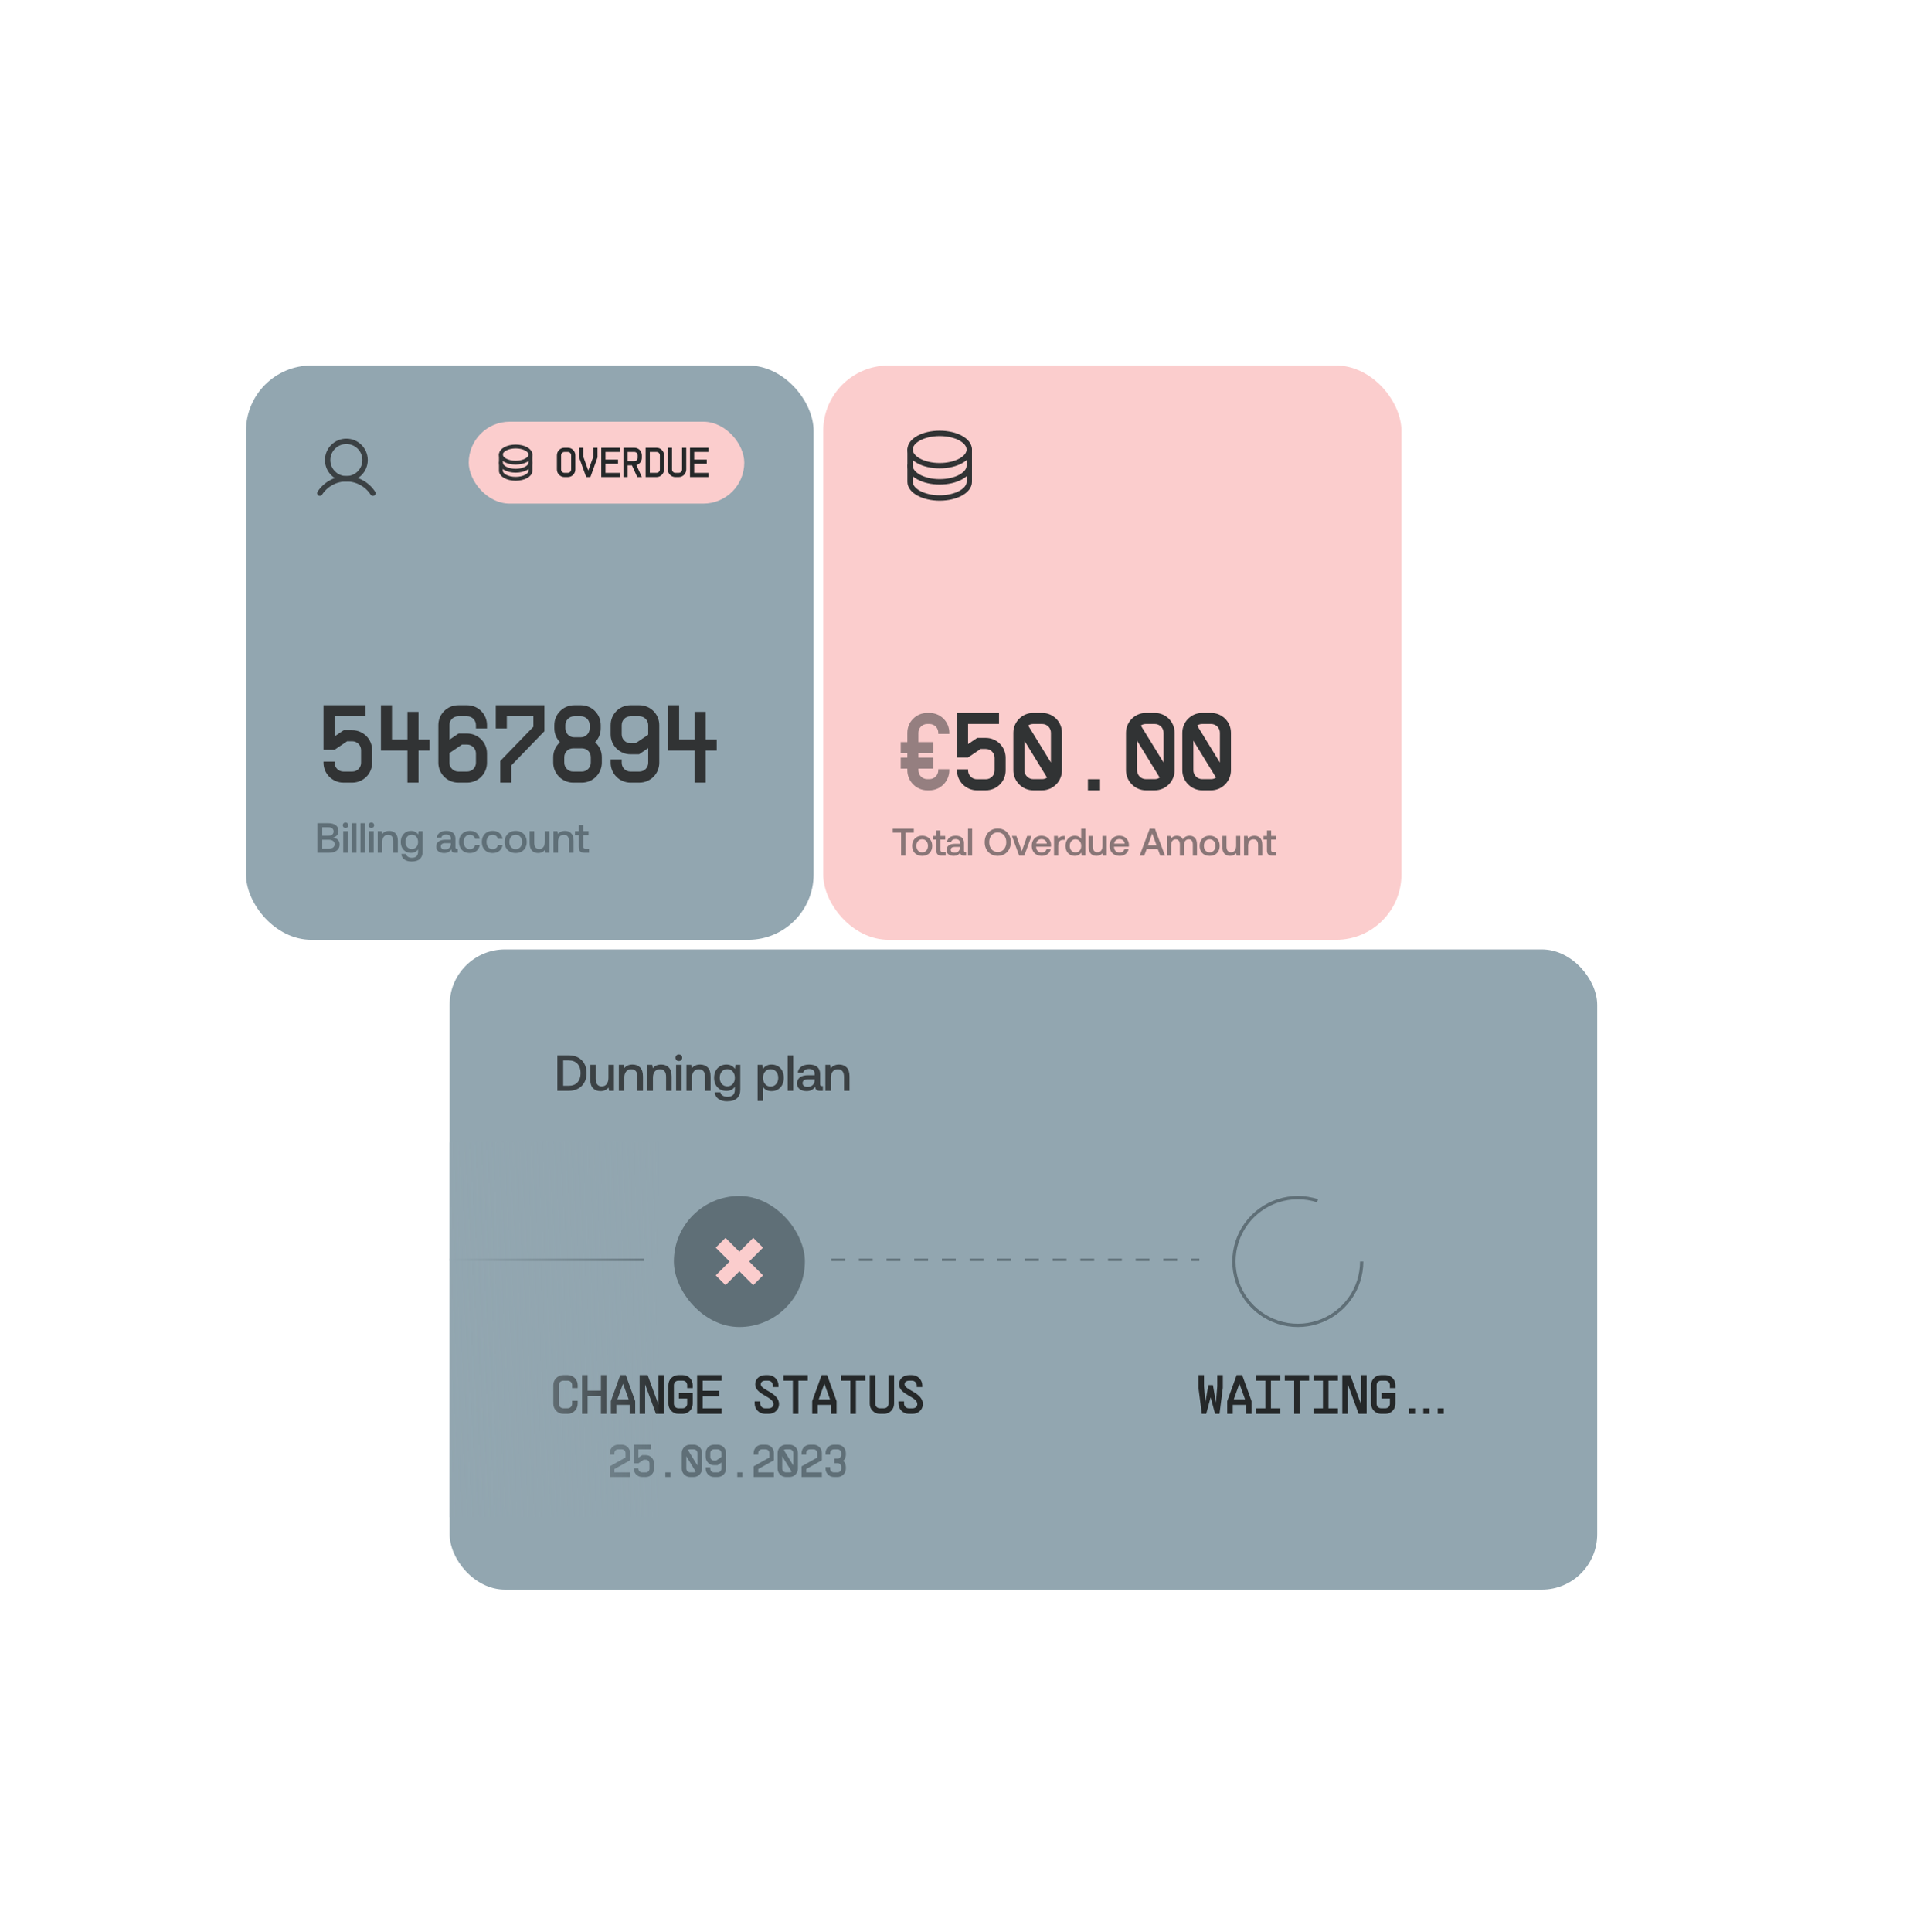 <svg width="401" height="402" viewBox="0 0 401 402" fill="none" xmlns="http://www.w3.org/2000/svg">
<rect x="51.191" y="76.048" width="118.113" height="119.486" rx="13.6" fill="#92A6B0"/>
<path d="M72.073 99.61C74.224 99.61 75.967 97.867 75.967 95.716C75.967 93.566 74.224 91.823 72.073 91.823C69.923 91.823 68.18 93.566 68.18 95.716C68.18 97.867 69.923 99.61 72.073 99.61Z" stroke="#3B4144" stroke-width="1.12" stroke-linecap="round" stroke-linejoin="round"/>
<path d="M66.547 102.608C67.145 101.688 67.964 100.932 68.929 100.409C69.893 99.885 70.973 99.611 72.071 99.611C73.168 99.611 74.248 99.885 75.213 100.409C76.178 100.932 76.996 101.688 77.595 102.608" stroke="#3B4144" stroke-width="1.12" stroke-linecap="round" stroke-linejoin="round"/>
<path d="M67.317 155.996V146.727H76.057V149.027H69.617V153.213L71.526 151.925H73.297C75.574 151.925 77.437 153.765 77.437 156.065V158.687C77.437 160.987 75.597 162.827 73.297 162.827H71.457C69.18 162.827 67.317 160.987 67.317 158.687V158.457H69.617V158.687C69.617 159.699 70.445 160.527 71.457 160.527H73.297C74.332 160.527 75.137 159.722 75.137 158.687V156.065C75.137 155.053 74.309 154.225 73.297 154.225H72.239L69.617 155.996H67.317ZM84.788 148.107H87.088V153.857H89.388V156.157H87.088V162.827H84.788V156.157H79.268V146.727H81.568V153.857H84.788V148.107ZM93.519 158.687C93.519 159.699 94.347 160.527 95.359 160.527H97.199C98.234 160.527 99.039 159.722 99.039 158.687V156.755C99.039 155.743 98.211 154.915 97.199 154.915H96.141L93.519 156.686V158.687ZM91.219 158.687V150.867C91.219 148.567 93.059 146.727 95.359 146.727H97.199C99.499 146.727 101.339 148.567 101.339 150.867V151.557H99.039V150.867C99.039 149.832 98.234 149.027 97.199 149.027H95.359C94.324 149.027 93.519 149.832 93.519 150.867V153.903L95.428 152.615H97.199C99.476 152.615 101.339 154.455 101.339 156.755V158.687C101.339 160.987 99.499 162.827 97.199 162.827H95.359C93.082 162.827 91.219 160.987 91.219 158.687ZM106.39 162.827H104.09V158.342L110.99 151.212V149.027H105.47V151.557H103.17V146.727H113.29V152.132L106.39 159.262V162.827ZM121.101 160.527C122.113 160.527 122.941 159.699 122.941 158.664V157.537C122.941 156.502 122.136 155.697 121.101 155.697H119.261C118.226 155.697 117.421 156.525 117.421 157.537V158.664C117.421 159.699 118.249 160.55 119.261 160.527H121.101ZM115.121 158.664V157.537C115.121 156.295 115.673 155.191 116.524 154.432C115.811 153.673 115.351 152.661 115.351 151.534V150.867C115.351 148.567 117.214 146.727 119.491 146.727H120.871C123.171 146.727 125.011 148.567 125.011 150.867V151.534C125.011 152.661 124.574 153.673 123.838 154.432C124.712 155.191 125.241 156.295 125.241 157.537V158.664C125.241 160.941 123.401 162.827 121.101 162.827H119.261C116.984 162.827 115.121 160.941 115.121 158.664ZM117.651 151.534C117.651 152.546 118.433 153.374 119.422 153.397H120.871C121.883 153.397 122.711 152.569 122.711 151.534V150.867C122.711 149.832 121.906 149.027 120.871 149.027H119.491C118.456 149.027 117.651 149.855 117.651 150.867V151.534ZM134.892 150.867C134.892 149.855 134.064 149.027 133.052 149.027H131.212C130.177 149.027 129.372 149.832 129.372 150.867V152.799C129.372 153.811 130.2 154.639 131.212 154.639H132.27L134.892 152.868V150.867ZM127.072 158.687V157.997H129.372V158.687C129.372 159.722 130.177 160.527 131.212 160.527H133.052C134.087 160.527 134.892 159.722 134.892 158.687V155.651L132.983 156.939H131.212C128.935 156.939 127.072 155.099 127.072 152.799V150.867C127.072 148.567 128.912 146.727 131.212 146.727H133.052C135.329 146.727 137.192 148.567 137.192 150.867V158.687C137.192 160.987 135.352 162.827 133.052 162.827H131.212C128.912 162.827 127.072 160.987 127.072 158.687ZM144.543 148.107H146.843V153.857H149.143V156.157H146.843V162.827H144.543V156.157H139.023V146.727H141.323V153.857H144.543V148.107Z" fill="#313334"/>
<path d="M68.301 171.267C68.976 171.267 69.498 171.408 69.868 171.689C70.243 171.971 70.431 172.364 70.431 172.868C70.431 173.238 70.331 173.543 70.132 173.784C69.938 174.018 69.657 174.177 69.287 174.259C70.208 174.417 70.669 174.901 70.669 175.711C70.669 176.245 70.469 176.664 70.07 176.969C69.677 177.274 69.114 177.427 68.381 177.427H66.04V171.267H68.301ZM67.052 173.88H68.328C68.674 173.88 68.941 173.801 69.129 173.643C69.322 173.484 69.419 173.267 69.419 172.992C69.419 172.716 69.322 172.502 69.129 172.349C68.941 172.191 68.674 172.112 68.328 172.112H67.052V173.88ZM67.052 176.573H68.389C68.788 176.573 69.093 176.494 69.305 176.336C69.522 176.171 69.63 175.945 69.63 175.658C69.63 175.359 69.522 175.127 69.305 174.963C69.088 174.798 68.782 174.716 68.389 174.716H67.052V176.573ZM71.899 171.117C72.063 171.117 72.201 171.173 72.312 171.284C72.424 171.39 72.48 171.525 72.48 171.689C72.48 171.853 72.424 171.991 72.312 172.103C72.201 172.208 72.063 172.261 71.899 172.261C71.735 172.261 71.597 172.208 71.485 172.103C71.374 171.991 71.318 171.853 71.318 171.689C71.318 171.525 71.374 171.39 71.485 171.284C71.597 171.173 71.735 171.117 71.899 171.117ZM71.424 172.921H72.374V177.427H71.424V172.921ZM73.218 171.267H74.168V177.427H73.218V171.267ZM75.012 171.267H75.962V177.427H75.012V171.267ZM77.281 171.117C77.445 171.117 77.583 171.173 77.695 171.284C77.806 171.39 77.862 171.525 77.862 171.689C77.862 171.853 77.806 171.991 77.695 172.103C77.583 172.208 77.445 172.261 77.281 172.261C77.117 172.261 76.979 172.208 76.867 172.103C76.756 171.991 76.7 171.853 76.7 171.689C76.7 171.525 76.756 171.39 76.867 171.284C76.979 171.173 77.117 171.117 77.281 171.117ZM76.806 172.921H77.756V177.427H76.806V172.921ZM80.976 172.868C81.51 172.868 81.944 173.033 82.278 173.361C82.618 173.69 82.789 174.218 82.789 174.945V177.427H81.829V174.998C81.829 174.57 81.739 174.244 81.557 174.021C81.375 173.798 81.108 173.687 80.756 173.687C80.38 173.687 80.084 173.819 79.867 174.083C79.656 174.341 79.55 174.699 79.55 175.156V177.427H78.6V172.921H79.427L79.533 173.511C79.873 173.082 80.354 172.868 80.976 172.868ZM87.939 172.921V177.242C87.939 177.876 87.751 178.365 87.375 178.712C87 179.064 86.419 179.24 85.633 179.24C85.023 179.24 84.527 179.102 84.146 178.826C83.764 178.556 83.553 178.172 83.512 177.673H84.48C84.539 177.925 84.674 178.119 84.885 178.254C85.096 178.395 85.369 178.465 85.703 178.465C86.566 178.465 86.997 178.046 86.997 177.207V176.705C86.668 177.198 86.179 177.444 85.527 177.444C85.117 177.444 84.75 177.353 84.427 177.172C84.105 176.984 83.852 176.72 83.671 176.38C83.489 176.033 83.398 175.626 83.398 175.156C83.398 174.705 83.489 174.306 83.671 173.96C83.858 173.613 84.114 173.346 84.436 173.159C84.759 172.965 85.123 172.868 85.527 172.868C85.868 172.868 86.161 172.936 86.407 173.071C86.654 173.206 86.853 173.39 87.006 173.625L87.111 172.921H87.939ZM85.686 176.644C86.079 176.644 86.396 176.509 86.636 176.239C86.877 175.963 86.997 175.608 86.997 175.174C86.997 174.728 86.877 174.367 86.636 174.092C86.396 173.81 86.079 173.669 85.686 173.669C85.293 173.669 84.976 173.807 84.735 174.083C84.495 174.358 84.375 174.716 84.375 175.156C84.375 175.596 84.495 175.954 84.735 176.23C84.976 176.506 85.293 176.644 85.686 176.644ZM95.255 176.6V177.427H94.753C94.46 177.427 94.249 177.365 94.12 177.242C93.991 177.119 93.926 176.94 93.926 176.705C93.586 177.221 93.09 177.48 92.439 177.48C91.934 177.48 91.529 177.362 91.225 177.128C90.919 176.893 90.767 176.57 90.767 176.16C90.767 175.696 90.931 175.341 91.26 175.095C91.588 174.842 92.066 174.716 92.694 174.716H93.829V174.444C93.829 174.191 93.741 173.995 93.565 173.854C93.389 173.707 93.146 173.634 92.835 173.634C92.559 173.634 92.33 173.696 92.148 173.819C91.972 173.936 91.867 174.094 91.832 174.294H90.899C90.946 173.842 91.145 173.493 91.497 173.247C91.849 172.994 92.31 172.868 92.879 172.868C93.483 172.868 93.95 173.009 94.278 173.291C94.607 173.572 94.771 173.977 94.771 174.505V176.283C94.771 176.494 94.871 176.6 95.07 176.6H95.255ZM93.829 175.42H92.65C92.357 175.42 92.131 175.479 91.972 175.596C91.814 175.708 91.735 175.875 91.735 176.098C91.735 176.292 91.808 176.447 91.955 176.564C92.107 176.682 92.313 176.74 92.571 176.74C92.964 176.74 93.269 176.635 93.486 176.424C93.709 176.212 93.823 175.931 93.829 175.579V175.42ZM99.838 175.808C99.75 176.33 99.524 176.74 99.161 177.04C98.797 177.333 98.33 177.48 97.761 177.48C97.316 177.48 96.922 177.386 96.582 177.198C96.242 177.004 95.978 176.732 95.79 176.38C95.608 176.028 95.517 175.623 95.517 175.165C95.517 174.708 95.611 174.306 95.799 173.96C95.987 173.613 96.251 173.346 96.591 173.159C96.937 172.965 97.336 172.868 97.788 172.868C98.351 172.868 98.811 173.018 99.169 173.317C99.527 173.61 99.75 174.012 99.838 174.523H98.861C98.797 174.265 98.668 174.059 98.474 173.907C98.281 173.754 98.043 173.678 97.761 173.678C97.38 173.678 97.072 173.816 96.837 174.092C96.609 174.367 96.494 174.725 96.494 175.165C96.494 175.611 96.609 175.975 96.837 176.256C97.072 176.532 97.38 176.67 97.761 176.67C98.055 176.67 98.298 176.594 98.492 176.441C98.685 176.283 98.811 176.072 98.87 175.808H99.838ZM104.588 175.808C104.5 176.33 104.275 176.74 103.911 177.04C103.547 177.333 103.081 177.48 102.512 177.48C102.066 177.48 101.673 177.386 101.332 177.198C100.992 177.004 100.728 176.732 100.54 176.38C100.359 176.028 100.268 175.623 100.268 175.165C100.268 174.708 100.362 174.306 100.549 173.96C100.737 173.613 101.001 173.346 101.341 173.159C101.687 172.965 102.086 172.868 102.538 172.868C103.101 172.868 103.562 173.018 103.92 173.317C104.278 173.61 104.5 174.012 104.588 174.523H103.612C103.547 174.265 103.418 174.059 103.224 173.907C103.031 173.754 102.793 173.678 102.512 173.678C102.13 173.678 101.822 173.816 101.588 174.092C101.359 174.367 101.244 174.725 101.244 175.165C101.244 175.611 101.359 175.975 101.588 176.256C101.822 176.532 102.13 176.67 102.512 176.67C102.805 176.67 103.048 176.594 103.242 176.441C103.436 176.283 103.562 176.072 103.62 175.808H104.588ZM107.315 177.48C106.863 177.48 106.461 177.386 106.109 177.198C105.763 177.004 105.493 176.734 105.3 176.388C105.112 176.036 105.018 175.632 105.018 175.174C105.018 174.722 105.112 174.323 105.3 173.977C105.493 173.625 105.763 173.352 106.109 173.159C106.461 172.965 106.863 172.868 107.315 172.868C107.766 172.868 108.165 172.965 108.512 173.159C108.864 173.352 109.133 173.625 109.321 173.977C109.515 174.323 109.612 174.722 109.612 175.174C109.612 175.632 109.515 176.036 109.321 176.388C109.133 176.734 108.864 177.004 108.512 177.198C108.165 177.386 107.766 177.48 107.315 177.48ZM107.315 176.67C107.714 176.67 108.033 176.532 108.274 176.256C108.52 175.975 108.644 175.614 108.644 175.174C108.644 174.734 108.52 174.376 108.274 174.1C108.033 173.819 107.714 173.678 107.315 173.678C106.916 173.678 106.596 173.819 106.356 174.1C106.115 174.376 105.995 174.734 105.995 175.174C105.995 175.614 106.115 175.975 106.356 176.256C106.596 176.532 106.916 176.67 107.315 176.67ZM114.327 172.921V177.427H113.491L113.385 176.855C113.045 177.271 112.582 177.48 111.995 177.48C111.467 177.48 111.039 177.315 110.71 176.987C110.382 176.658 110.217 176.13 110.217 175.403V172.921H111.168V175.306C111.168 175.746 111.256 176.08 111.432 176.309C111.608 176.538 111.869 176.652 112.215 176.652C112.579 176.652 112.863 176.52 113.069 176.256C113.274 175.986 113.377 175.62 113.377 175.156V172.921H114.327ZM117.552 172.868C118.085 172.868 118.52 173.033 118.854 173.361C119.194 173.69 119.364 174.218 119.364 174.945V177.427H118.405V174.998C118.405 174.57 118.314 174.244 118.132 174.021C117.95 173.798 117.684 173.687 117.332 173.687C116.956 173.687 116.66 173.819 116.443 174.083C116.232 174.341 116.126 174.699 116.126 175.156V177.427H115.176V172.921H116.003L116.108 173.511C116.449 173.082 116.93 172.868 117.552 172.868ZM120.431 173.757H119.648V172.921H120.431V171.663H121.39V172.921H122.473V173.757H121.39V176.107C121.39 176.283 121.425 176.409 121.496 176.485C121.566 176.556 121.687 176.591 121.857 176.591H122.578V177.427H121.663C121.235 177.427 120.921 177.327 120.721 177.128C120.528 176.928 120.431 176.62 120.431 176.204V173.757Z" fill="#5F6F77"/>
<rect x="97.543" y="87.739" width="57.336" height="17.039" rx="8.52" fill="#FBCDCD"/>
<path d="M107.31 96.259C109.012 96.259 110.39 95.507 110.39 94.579C110.39 93.651 109.012 92.899 107.31 92.899C105.609 92.899 104.23 93.651 104.23 94.579C104.23 95.507 105.609 96.259 107.31 96.259Z" stroke="#313334" stroke-width="0.8" stroke-linecap="round" stroke-linejoin="round"/>
<path d="M104.23 94.579V96.259C104.23 97.187 105.609 97.939 107.31 97.939C109.011 97.939 110.39 97.187 110.39 96.259V94.579" stroke="#313334" stroke-width="0.8" stroke-linecap="round" stroke-linejoin="round"/>
<path d="M104.23 96.258V97.939C104.23 98.866 105.609 99.618 107.31 99.618C109.011 99.618 110.39 98.866 110.39 97.939V96.258" stroke="#313334" stroke-width="0.8" stroke-linecap="round" stroke-linejoin="round"/>
<path d="M118.155 98.379C118.538 98.379 118.852 98.065 118.852 97.681V94.727C118.852 94.335 118.547 94.029 118.155 94.029H117.458C117.065 94.029 116.76 94.343 116.76 94.727V97.681C116.76 98.065 117.074 98.379 117.458 98.379H118.155ZM115.889 97.681V94.727C115.889 93.855 116.595 93.158 117.458 93.158H118.155C119.026 93.158 119.724 93.855 119.724 94.727V97.681C119.724 98.544 119.026 99.259 118.155 99.259H117.458C116.595 99.259 115.889 98.544 115.889 97.681ZM123.468 93.158H124.34V95.162L122.858 99.259H121.987L120.505 95.162V93.158H121.376V95.006L122.414 97.882H122.431L123.468 95.006V93.158ZM128.956 93.158V94.029H125.992V95.624H128.607V96.496H125.992V98.387H128.956V99.259H125.121V93.158H128.956ZM133.572 99.259H132.613L131.506 96.819H130.609V99.259H129.737V93.158H132.003C132.875 93.158 133.572 93.855 133.572 94.727V95.25C133.572 95.973 133.093 96.575 132.43 96.757L133.572 99.259ZM130.609 95.947H132.003C132.395 95.947 132.7 95.642 132.7 95.25V94.727C132.7 94.335 132.395 94.029 132.003 94.029H130.609V95.947ZM136.619 93.158C137.482 93.158 138.188 93.855 138.188 94.727V97.681C138.188 98.544 137.482 99.259 136.619 99.259H134.353V93.158H136.619ZM135.225 98.379H136.619C137.003 98.379 137.317 98.065 137.317 97.681V94.727C137.317 94.343 137.011 94.029 136.619 94.029H135.225V98.379ZM142.804 97.681C142.804 98.544 142.098 99.259 141.235 99.259H140.538C139.666 99.259 138.969 98.544 138.969 97.681V93.158H139.841V97.681C139.841 98.065 140.155 98.379 140.538 98.379H141.235C141.619 98.379 141.933 98.065 141.933 97.681V93.158H142.804V97.681ZM147.42 93.158V94.029H144.457V95.624H147.072V96.496H144.457V98.387H147.42V99.259H143.585V93.158H147.42Z" fill="#252829"/>
<rect x="171.305" y="76.048" width="120.325" height="119.486" rx="13.6" fill="#FBCDCD"/>
<path d="M195.543 96.889C198.945 96.889 201.703 95.384 201.703 93.529C201.703 91.673 198.945 90.169 195.543 90.169C192.141 90.169 189.383 91.673 189.383 93.529C189.383 95.384 192.141 96.889 195.543 96.889Z" stroke="#313334" stroke-width="1.12" stroke-linecap="round" stroke-linejoin="round"/>
<path d="M189.383 93.529V96.889C189.383 98.744 192.141 100.249 195.543 100.249C198.945 100.249 201.703 98.744 201.703 96.889V93.529" stroke="#313334" stroke-width="1.12" stroke-linecap="round" stroke-linejoin="round"/>
<path d="M189.383 96.889V100.249C189.383 102.104 192.141 103.609 195.543 103.609C198.945 103.609 201.703 102.104 201.703 100.249V96.889" stroke="#313334" stroke-width="1.12" stroke-linecap="round" stroke-linejoin="round"/>
<rect width="88.755" height="27.2" transform="translate(185.59 148.427)" fill="#FBCDCD"/>
<path d="M195.25 152.467C195.25 151.432 194.445 150.627 193.41 150.627H192.95C191.915 150.627 191.11 151.455 191.11 152.467V154.399H194.215V156.699H191.11V157.619H194.215V159.919H191.11V160.264C191.11 161.276 191.938 162.104 192.95 162.104H193.41C194.422 162.104 195.25 161.276 195.25 160.264V160.034H197.55V160.264C197.55 162.541 195.71 164.427 193.41 164.427H192.95C190.673 164.427 188.81 162.541 188.81 160.264V159.919H187.43V157.619H188.81V156.699H187.43V154.399H188.81V152.467C188.81 150.167 190.673 148.327 192.95 148.327H193.41C195.71 148.327 197.55 150.167 197.55 152.467V152.697H195.25V152.467Z" fill="#313334" fill-opacity="0.5"/>
<path d="M199.151 157.596V148.327H207.891V150.627H201.451V154.813L203.36 153.525H205.131C207.408 153.525 209.271 155.365 209.271 157.665V160.287C209.271 162.587 207.431 164.427 205.131 164.427H203.291C201.014 164.427 199.151 162.587 199.151 160.287V160.057H201.451V160.287C201.451 161.299 202.279 162.127 203.291 162.127H205.131C206.166 162.127 206.971 161.322 206.971 160.287V157.665C206.971 156.653 206.143 155.825 205.131 155.825H204.073L201.451 157.596H199.151ZM216.852 162.104C217.243 162.104 217.588 161.989 217.887 161.782L213.172 154.1V160.264C213.172 161.276 214 162.104 215.012 162.104H216.852ZM210.872 160.264V152.467C210.872 150.167 212.735 148.327 215.012 148.327H216.852C219.152 148.327 220.992 150.167 220.992 152.467V160.264C220.992 162.541 219.152 164.427 216.852 164.427H215.012C212.735 164.427 210.872 162.541 210.872 160.264ZM213.954 150.949L218.692 158.654V152.467C218.692 151.432 217.887 150.627 216.852 150.627H215.012C214.621 150.627 214.253 150.742 213.954 150.949ZM226.388 162.127H228.918V164.427H226.388V162.127ZM240.294 162.104C240.685 162.104 241.03 161.989 241.329 161.782L236.614 154.1V160.264C236.614 161.276 237.442 162.104 238.454 162.104H240.294ZM234.314 160.264V152.467C234.314 150.167 236.177 148.327 238.454 148.327H240.294C242.594 148.327 244.434 150.167 244.434 152.467V160.264C244.434 162.541 242.594 164.427 240.294 164.427H238.454C236.177 164.427 234.314 162.541 234.314 160.264ZM237.396 150.949L242.134 158.654V152.467C242.134 151.432 241.329 150.627 240.294 150.627H238.454C238.063 150.627 237.695 150.742 237.396 150.949ZM252.015 162.104C252.406 162.104 252.751 161.989 253.05 161.782L248.335 154.1V160.264C248.335 161.276 249.163 162.104 250.175 162.104H252.015ZM246.035 160.264V152.467C246.035 150.167 247.898 148.327 250.175 148.327H252.015C254.315 148.327 256.155 150.167 256.155 152.467V160.264C256.155 162.541 254.315 164.427 252.015 164.427H250.175C247.898 164.427 246.035 162.541 246.035 160.264ZM249.117 150.949L253.855 158.654V152.467C253.855 151.432 253.05 150.627 252.015 150.627H250.175C249.784 150.627 249.416 150.742 249.117 150.949Z" fill="#313334"/>
<path opacity="0.56" d="M185.782 172.427H190.158V173.243H188.43V178.027H187.51V173.243H185.782V172.427ZM191.901 178.075C191.49 178.075 191.125 177.989 190.805 177.819C190.49 177.643 190.245 177.397 190.069 177.083C189.898 176.763 189.813 176.395 189.813 175.979C189.813 175.568 189.898 175.205 190.069 174.891C190.245 174.571 190.49 174.323 190.805 174.147C191.125 173.971 191.49 173.883 191.901 173.883C192.312 173.883 192.674 173.971 192.989 174.147C193.309 174.323 193.554 174.571 193.725 174.891C193.901 175.205 193.989 175.568 193.989 175.979C193.989 176.395 193.901 176.763 193.725 177.083C193.554 177.397 193.309 177.643 192.989 177.819C192.674 177.989 192.312 178.075 191.901 178.075ZM191.901 177.339C192.264 177.339 192.554 177.213 192.773 176.963C192.997 176.707 193.109 176.379 193.109 175.979C193.109 175.579 192.997 175.253 192.773 175.003C192.554 174.747 192.264 174.619 191.901 174.619C191.538 174.619 191.248 174.747 191.029 175.003C190.81 175.253 190.701 175.579 190.701 175.979C190.701 176.379 190.81 176.707 191.029 176.963C191.248 177.213 191.538 177.339 191.901 177.339ZM194.837 174.691H194.125V173.931H194.837V172.787H195.709V173.931H196.693V174.691H195.709V176.827C195.709 176.987 195.741 177.101 195.805 177.171C195.869 177.235 195.978 177.267 196.133 177.267H196.789V178.027H195.957C195.567 178.027 195.282 177.936 195.101 177.755C194.925 177.573 194.837 177.293 194.837 176.915V174.691ZM201.045 177.275V178.027H200.589C200.323 178.027 200.131 177.971 200.013 177.859C199.896 177.747 199.837 177.584 199.837 177.371C199.528 177.84 199.077 178.075 198.485 178.075C198.027 178.075 197.659 177.968 197.381 177.755C197.104 177.541 196.965 177.248 196.965 176.875C196.965 176.453 197.115 176.131 197.413 175.907C197.712 175.677 198.147 175.563 198.717 175.563H199.749V175.315C199.749 175.085 199.669 174.907 199.509 174.779C199.349 174.645 199.128 174.579 198.845 174.579C198.595 174.579 198.387 174.635 198.221 174.747C198.061 174.853 197.965 174.997 197.933 175.179H197.085C197.128 174.768 197.309 174.451 197.629 174.227C197.949 173.997 198.368 173.883 198.885 173.883C199.435 173.883 199.859 174.011 200.157 174.267C200.456 174.523 200.605 174.891 200.605 175.371V176.987C200.605 177.179 200.696 177.275 200.877 177.275H201.045ZM199.749 176.203H198.677C198.411 176.203 198.205 176.256 198.061 176.363C197.917 176.464 197.845 176.616 197.845 176.819C197.845 176.995 197.912 177.136 198.045 177.243C198.184 177.349 198.371 177.403 198.605 177.403C198.963 177.403 199.24 177.307 199.437 177.115C199.64 176.923 199.744 176.667 199.749 176.347V176.203ZM201.436 172.427H202.3V178.027H201.436V172.427ZM210.346 175.227C210.346 175.771 210.231 176.259 210.002 176.691C209.773 177.123 209.45 177.461 209.034 177.707C208.623 177.952 208.154 178.075 207.626 178.075C207.098 178.075 206.626 177.952 206.21 177.707C205.799 177.461 205.479 177.123 205.25 176.691C205.021 176.259 204.906 175.771 204.906 175.227C204.906 174.683 205.021 174.195 205.25 173.763C205.479 173.331 205.799 172.992 206.21 172.747C206.626 172.501 207.098 172.379 207.626 172.379C208.154 172.379 208.623 172.501 209.034 172.747C209.45 172.992 209.773 173.331 210.002 173.763C210.231 174.195 210.346 174.683 210.346 175.227ZM205.85 175.227C205.85 175.616 205.925 175.968 206.074 176.283C206.223 176.592 206.431 176.835 206.698 177.011C206.97 177.181 207.279 177.267 207.626 177.267C207.973 177.267 208.279 177.181 208.546 177.011C208.818 176.835 209.029 176.592 209.178 176.283C209.327 175.968 209.402 175.616 209.402 175.227C209.402 174.837 209.327 174.488 209.178 174.179C209.029 173.864 208.818 173.621 208.546 173.451C208.279 173.275 207.973 173.187 207.626 173.187C207.279 173.187 206.97 173.275 206.698 173.451C206.431 173.621 206.223 173.864 206.074 174.179C205.925 174.488 205.85 174.837 205.85 175.227ZM210.577 173.931H211.505L212.633 177.099L213.745 173.931H214.657L213.145 178.027H212.089L210.577 173.931ZM214.706 175.987C214.706 175.565 214.789 175.197 214.954 174.883C215.125 174.563 215.36 174.317 215.658 174.147C215.962 173.971 216.309 173.883 216.698 173.883C217.093 173.883 217.44 173.963 217.738 174.123C218.042 174.283 218.28 174.509 218.45 174.803C218.626 175.096 218.717 175.44 218.722 175.835C218.722 175.941 218.714 176.051 218.698 176.163H215.61V176.211C215.632 176.568 215.744 176.851 215.946 177.059C216.149 177.267 216.418 177.371 216.754 177.371C217.021 177.371 217.245 177.309 217.426 177.187C217.608 177.059 217.728 176.88 217.786 176.651H218.65C218.576 177.067 218.373 177.408 218.042 177.675C217.717 177.941 217.309 178.075 216.818 178.075C216.392 178.075 216.018 177.989 215.698 177.819C215.384 177.643 215.138 177.397 214.962 177.083C214.792 176.768 214.706 176.403 214.706 175.987ZM217.842 175.531C217.805 175.232 217.685 175 217.482 174.835C217.285 174.664 217.034 174.579 216.73 174.579C216.448 174.579 216.202 174.667 215.994 174.843C215.792 175.013 215.674 175.243 215.642 175.531H217.842ZM221.605 173.931V174.739H221.221C220.863 174.739 220.605 174.856 220.445 175.091C220.285 175.32 220.205 175.613 220.205 175.971V178.027H219.341V173.931H220.109L220.205 174.547C220.322 174.355 220.474 174.205 220.661 174.099C220.847 173.987 221.098 173.931 221.413 173.931H221.605ZM225.854 172.427V178.027H225.102L224.998 177.411C224.673 177.853 224.227 178.075 223.662 178.075C223.289 178.075 222.955 177.992 222.662 177.827C222.369 177.656 222.139 177.413 221.974 177.099C221.809 176.779 221.726 176.405 221.726 175.979C221.726 175.563 221.809 175.197 221.974 174.883C222.145 174.563 222.377 174.317 222.67 174.147C222.963 173.971 223.294 173.883 223.662 173.883C223.961 173.883 224.222 173.939 224.446 174.051C224.67 174.157 224.851 174.307 224.99 174.499V172.427H225.854ZM223.806 177.347C224.163 177.347 224.451 177.221 224.67 176.971C224.889 176.72 224.998 176.395 224.998 175.995C224.998 175.584 224.889 175.253 224.67 175.003C224.451 174.747 224.163 174.619 223.806 174.619C223.449 174.619 223.161 174.747 222.942 175.003C222.723 175.253 222.614 175.579 222.614 175.979C222.614 176.384 222.723 176.715 222.942 176.971C223.161 177.221 223.449 177.347 223.806 177.347ZM230.29 173.931V178.027H229.53L229.434 177.507C229.125 177.885 228.704 178.075 228.17 178.075C227.69 178.075 227.301 177.925 227.002 177.627C226.704 177.328 226.554 176.848 226.554 176.187V173.931H227.418V176.099C227.418 176.499 227.498 176.803 227.658 177.011C227.818 177.219 228.056 177.323 228.37 177.323C228.701 177.323 228.96 177.203 229.146 176.963C229.333 176.717 229.426 176.384 229.426 175.963V173.931H230.29ZM230.91 175.987C230.91 175.565 230.992 175.197 231.158 174.883C231.328 174.563 231.563 174.317 231.862 174.147C232.166 173.971 232.512 173.883 232.902 173.883C233.296 173.883 233.643 173.963 233.942 174.123C234.246 174.283 234.483 174.509 234.654 174.803C234.83 175.096 234.92 175.44 234.926 175.835C234.926 175.941 234.918 176.051 234.902 176.163H231.814V176.211C231.835 176.568 231.947 176.851 232.15 177.059C232.352 177.267 232.622 177.371 232.958 177.371C233.224 177.371 233.448 177.309 233.63 177.187C233.811 177.059 233.931 176.88 233.99 176.651H234.854C234.779 177.067 234.576 177.408 234.246 177.675C233.92 177.941 233.512 178.075 233.022 178.075C232.595 178.075 232.222 177.989 231.902 177.819C231.587 177.643 231.342 177.397 231.166 177.083C230.995 176.768 230.91 176.403 230.91 175.987ZM234.046 175.531C234.008 175.232 233.888 175 233.686 174.835C233.488 174.664 233.238 174.579 232.934 174.579C232.651 174.579 232.406 174.667 232.198 174.843C231.995 175.013 231.878 175.243 231.846 175.531H234.046ZM237.151 178.027L239.247 172.427H240.343L242.431 178.027H241.447L240.919 176.643H238.623L238.103 178.027H237.151ZM238.879 175.859H240.663L239.767 173.419L238.879 175.859ZM247.565 173.883C248.013 173.883 248.379 174.029 248.661 174.323C248.944 174.611 249.085 175.075 249.085 175.715V178.027H248.221V175.723C248.221 175.365 248.149 175.093 248.005 174.907C247.861 174.72 247.648 174.627 247.365 174.627C247.067 174.627 246.829 174.733 246.653 174.947C246.483 175.155 246.397 175.443 246.397 175.811V178.027H245.525V175.723C245.525 175.36 245.451 175.088 245.301 174.907C245.157 174.72 244.944 174.627 244.661 174.627C244.368 174.627 244.133 174.736 243.957 174.955C243.787 175.173 243.701 175.467 243.701 175.835V178.027H242.837V173.931H243.589L243.685 174.467C243.979 174.083 244.379 173.888 244.885 173.883C245.173 173.883 245.427 173.944 245.645 174.067C245.864 174.189 246.032 174.376 246.149 174.627C246.293 174.392 246.483 174.211 246.717 174.083C246.952 173.949 247.235 173.883 247.565 173.883ZM251.725 178.075C251.314 178.075 250.949 177.989 250.629 177.819C250.314 177.643 250.069 177.397 249.893 177.083C249.722 176.763 249.637 176.395 249.637 175.979C249.637 175.568 249.722 175.205 249.893 174.891C250.069 174.571 250.314 174.323 250.629 174.147C250.949 173.971 251.314 173.883 251.725 173.883C252.135 173.883 252.498 173.971 252.813 174.147C253.133 174.323 253.378 174.571 253.549 174.891C253.725 175.205 253.813 175.568 253.813 175.979C253.813 176.395 253.725 176.763 253.549 177.083C253.378 177.397 253.133 177.643 252.813 177.819C252.498 177.989 252.135 178.075 251.725 178.075ZM251.725 177.339C252.087 177.339 252.378 177.213 252.597 176.963C252.821 176.707 252.933 176.379 252.933 175.979C252.933 175.579 252.821 175.253 252.597 175.003C252.378 174.747 252.087 174.619 251.725 174.619C251.362 174.619 251.071 174.747 250.853 175.003C250.634 175.253 250.525 175.579 250.525 175.979C250.525 176.379 250.634 176.707 250.853 176.963C251.071 177.213 251.362 177.339 251.725 177.339ZM258.099 173.931V178.027H257.339L257.243 177.507C256.934 177.885 256.513 178.075 255.979 178.075C255.499 178.075 255.11 177.925 254.811 177.627C254.513 177.328 254.363 176.848 254.363 176.187V173.931H255.227V176.099C255.227 176.499 255.307 176.803 255.467 177.011C255.627 177.219 255.865 177.323 256.179 177.323C256.51 177.323 256.769 177.203 256.955 176.963C257.142 176.717 257.235 176.384 257.235 175.963V173.931H258.099ZM261.031 173.883C261.516 173.883 261.911 174.032 262.215 174.331C262.524 174.629 262.679 175.109 262.679 175.771V178.027H261.807V175.819C261.807 175.429 261.724 175.133 261.559 174.931C261.393 174.728 261.151 174.627 260.831 174.627C260.489 174.627 260.22 174.747 260.023 174.987C259.831 175.221 259.735 175.547 259.735 175.963V178.027H258.871V173.931H259.623L259.719 174.467C260.028 174.077 260.465 173.883 261.031 173.883ZM263.648 174.691H262.936V173.931H263.648V172.787H264.52V173.931H265.504V174.691H264.52V176.827C264.52 176.987 264.552 177.101 264.616 177.171C264.68 177.235 264.79 177.267 264.944 177.267H265.6V178.027H264.768C264.379 178.027 264.094 177.936 263.912 177.755C263.736 177.573 263.648 177.293 263.648 176.915V174.691Z" fill="#313334"/>
<g clip-path="url(#clip0_6543_24238)">
<rect x="93.57" y="197.534" width="238.8" height="133.2" rx="11.52" fill="#92A6B0"/>
<path d="M119.057 288.176C119.057 287.657 118.654 287.254 118.136 287.254H117.214C116.696 287.254 116.292 287.669 116.292 288.176V292.081C116.292 292.588 116.707 293.003 117.214 293.003H118.136C118.642 293.003 119.057 292.588 119.057 292.081V291.448H120.209V292.081C120.209 293.222 119.288 294.166 118.136 294.166H117.214C116.073 294.166 115.14 293.222 115.14 292.081V288.176C115.14 287.024 116.073 286.102 117.214 286.102H118.136C119.288 286.102 120.209 287.024 120.209 288.176V288.809H119.057V288.176ZM122.278 286.102V289.328H125.043V286.102H126.195V294.166H125.043V290.48H122.278V294.166H121.126V286.102H122.278ZM128.264 294.166H127.112V291.517L129.071 286.102H130.223L132.181 291.517V294.166H131.029V292.3H128.264V294.166ZM128.472 291.148H130.822L129.658 287.922H129.635L128.472 291.148ZM137.015 286.102H138.167V294.166H136.496L134.25 288.038V294.166H133.098V286.102H134.768L137.015 292.231V286.102ZM141.273 289.823H144.153V292.081C144.153 293.222 143.231 294.166 142.079 294.166H141.158C140.017 294.166 139.084 293.222 139.084 292.081V288.176C139.084 287.024 140.017 286.102 141.158 286.102H142.079C143.231 286.102 144.153 287.024 144.153 288.176V288.809H143.001V288.176C143.001 287.657 142.598 287.254 142.079 287.254H141.158C140.639 287.254 140.236 287.669 140.236 288.176V292.081C140.236 292.588 140.651 293.003 141.158 293.003H142.079C142.586 293.003 143.001 292.588 143.001 292.081V290.975H141.273V289.823ZM150.139 286.102V287.254H146.222V289.362H149.678V290.514H146.222V293.014H150.139V294.166H145.07V286.102H150.139ZM157.042 291.563H158.194V292.024C158.194 292.565 158.643 293.014 159.184 293.014H159.956C160.544 293.014 160.958 292.646 160.958 292.139C160.958 290.549 157.157 290.203 157.157 288.015C157.157 286.886 158.044 286.102 159.3 286.102H159.841C161.028 286.102 161.995 287.058 161.995 288.245V288.591H160.843V288.245C160.843 287.692 160.394 287.254 159.841 287.254H159.3C158.677 287.254 158.309 287.542 158.309 288.015C158.309 289.236 162.11 289.708 162.11 292.139C162.11 293.291 161.177 294.166 159.956 294.166H159.184C157.998 294.166 157.042 293.21 157.042 292.024V291.563ZM163.028 286.102H168.096V287.254H166.138V294.166H164.986V287.254H163.028V286.102ZM170.165 294.166H169.013V291.517L170.972 286.102H172.124L174.082 291.517V294.166H172.93V292.3H170.165V294.166ZM170.373 291.148H172.723L171.559 287.922H171.536L170.373 291.148ZM174.999 286.102H180.068V287.254H178.11V294.166H176.958V287.254H174.999V286.102ZM186.054 292.081C186.054 293.222 185.121 294.166 183.98 294.166H183.059C181.907 294.166 180.985 293.222 180.985 292.081V286.102H182.137V292.081C182.137 292.588 182.552 293.003 183.059 293.003H183.98C184.487 293.003 184.902 292.588 184.902 292.081V286.102H186.054V292.081ZM186.971 291.563H188.123V292.024C188.123 292.565 188.572 293.014 189.114 293.014H189.886C190.473 293.014 190.888 292.646 190.888 292.139C190.888 290.549 187.086 290.203 187.086 288.015C187.086 286.886 187.973 286.102 189.229 286.102H189.771C190.957 286.102 191.925 287.058 191.925 288.245V288.591H190.773V288.245C190.773 287.692 190.323 287.254 189.771 287.254H189.229C188.607 287.254 188.238 287.542 188.238 288.015C188.238 289.236 192.04 289.708 192.04 292.139C192.04 293.291 191.107 294.166 189.886 294.166H189.114C187.927 294.166 186.971 293.21 186.971 292.024V291.563Z" fill="#252829"/>
<path d="M252.401 288.176L253.035 291.805L253.311 288.406V286.102H254.463V288.752L253.772 294.166H252.85L251.929 290.722L251.007 294.166H250.085L249.394 288.752V286.102H250.546V288.406L250.823 291.805L251.456 288.176H252.401ZM256.532 294.166H255.38V291.517L257.339 286.102H258.491L260.449 291.517V294.166H259.297V292.3H256.532V294.166ZM256.74 291.148H259.09L257.926 287.922H257.903L256.74 291.148ZM261.366 286.102H266.435V287.254H264.476V293.014H266.435V294.166H261.366V293.014H263.324V287.254H261.366V286.102ZM267.352 286.102H272.421V287.254H270.462V294.166H269.31V287.254H267.352V286.102ZM273.338 286.102H278.407V287.254H276.448V293.014H278.407V294.166H273.338V293.014H275.296V287.254H273.338V286.102ZM283.241 286.102H284.393V294.166H282.722L280.476 288.038V294.166H279.324V286.102H280.994L283.241 292.231V286.102ZM287.498 289.823H290.378V292.081C290.378 293.222 289.457 294.166 288.305 294.166H287.383C286.243 294.166 285.31 293.222 285.31 292.081V288.176C285.31 287.024 286.243 286.102 287.383 286.102H288.305C289.457 286.102 290.378 287.024 290.378 288.176V288.809H289.226V288.176C289.226 287.657 288.823 287.254 288.305 287.254H287.383C286.865 287.254 286.462 287.669 286.462 288.176V292.081C286.462 292.588 286.876 293.003 287.383 293.003H288.305C288.812 293.003 289.226 292.588 289.226 292.081V290.975H287.498V289.823ZM293.196 293.014H294.464V294.166H293.196V293.014ZM296.187 293.014H297.454V294.166H296.187V293.014ZM299.178 293.014H300.445V294.166H299.178V293.014Z" fill="#252829"/>
<path d="M131.121 306.336V307.296H126.897V305.078L130.161 303.244V302.304C130.161 301.872 129.825 301.536 129.393 301.536H128.625C128.203 301.536 127.857 301.881 127.857 302.304V302.64H126.897V302.304C126.897 301.344 127.675 300.576 128.625 300.576H129.393C130.353 300.576 131.121 301.344 131.121 302.304V303.811L127.857 305.644V306.336H131.121ZM131.885 304.444V300.576H135.533V301.536H132.845V303.283L133.642 302.745H134.381C135.332 302.745 136.109 303.513 136.109 304.473V305.568C136.109 306.528 135.341 307.296 134.381 307.296H133.613C132.663 307.296 131.885 306.528 131.885 305.568V305.472H132.845V305.568C132.845 305.99 133.191 306.336 133.613 306.336H134.381C134.813 306.336 135.149 306 135.149 305.568V304.473C135.149 304.051 134.804 303.705 134.381 303.705H133.94L132.845 304.444H131.885ZM138.457 306.336H139.513V307.296H138.457V306.336ZM144.358 306.326C144.521 306.326 144.665 306.278 144.79 306.192L142.822 302.985V305.558C142.822 305.98 143.167 306.326 143.59 306.326H144.358ZM141.862 305.558V302.304C141.862 301.344 142.639 300.576 143.59 300.576H144.358C145.318 300.576 146.086 301.344 146.086 302.304V305.558C146.086 306.508 145.318 307.296 144.358 307.296H143.59C142.639 307.296 141.862 306.508 141.862 305.558ZM143.148 301.67L145.126 304.886V302.304C145.126 301.872 144.79 301.536 144.358 301.536H143.59C143.426 301.536 143.273 301.584 143.148 301.67ZM150.114 302.304C150.114 301.881 149.768 301.536 149.346 301.536H148.578C148.146 301.536 147.81 301.872 147.81 302.304V303.11C147.81 303.532 148.156 303.878 148.578 303.878H149.02L150.114 303.139V302.304ZM146.85 305.568V305.28H147.81V305.568C147.81 306 148.146 306.336 148.578 306.336H149.346C149.778 306.336 150.114 306 150.114 305.568V304.3L149.317 304.838H148.578C147.628 304.838 146.85 304.07 146.85 303.11V302.304C146.85 301.344 147.618 300.576 148.578 300.576H149.346C150.296 300.576 151.074 301.344 151.074 302.304V305.568C151.074 306.528 150.306 307.296 149.346 307.296H148.578C147.618 307.296 146.85 306.528 146.85 305.568ZM153.422 306.336H154.478V307.296H153.422V306.336ZM161.05 306.336V307.296H156.826V305.078L160.09 303.244V302.304C160.09 301.872 159.754 301.536 159.322 301.536H158.554C158.132 301.536 157.786 301.881 157.786 302.304V302.64H156.826V302.304C156.826 301.344 157.604 300.576 158.554 300.576H159.322C160.282 300.576 161.05 301.344 161.05 302.304V303.811L157.786 305.644V306.336H161.05ZM164.311 306.326C164.474 306.326 164.618 306.278 164.743 306.192L162.775 302.985V305.558C162.775 305.98 163.12 306.326 163.543 306.326H164.311ZM161.815 305.558V302.304C161.815 301.344 162.592 300.576 163.543 300.576H164.311C165.271 300.576 166.039 301.344 166.039 302.304V305.558C166.039 306.508 165.271 307.296 164.311 307.296H163.543C162.592 307.296 161.815 306.508 161.815 305.558ZM163.101 301.67L165.079 304.886V302.304C165.079 301.872 164.743 301.536 164.311 301.536H163.543C163.379 301.536 163.226 301.584 163.101 301.67ZM171.027 306.336V307.296H166.803V305.078L170.067 303.244V302.304C170.067 301.872 169.731 301.536 169.299 301.536H168.531C168.109 301.536 167.763 301.881 167.763 302.304V302.64H166.803V302.304C166.803 301.344 167.581 300.576 168.531 300.576H169.299C170.259 300.576 171.027 301.344 171.027 302.304V303.811L167.763 305.644V306.336H171.027ZM176.015 302.688C176.015 303.177 175.814 303.619 175.487 303.936C175.814 304.252 176.015 304.694 176.015 305.184V305.568C176.015 306.528 175.247 307.296 174.287 307.296H173.519C172.569 307.296 171.791 306.528 171.791 305.568V305.232H172.751V305.568C172.751 305.99 173.097 306.336 173.519 306.336H174.287C174.719 306.336 175.055 306 175.055 305.568V305.184C175.055 304.752 174.719 304.416 174.287 304.416H173.615V303.456H174.287C174.719 303.456 175.055 303.12 175.055 302.688V302.304C175.055 301.872 174.719 301.536 174.287 301.536H173.519C173.097 301.536 172.751 301.881 172.751 302.304V302.64H171.791V302.304C171.791 301.344 172.569 300.576 173.519 300.576H174.287C175.247 300.576 176.015 301.344 176.015 302.304V302.688Z" fill="#5F6F77"/>
<path d="M172.969 262.112H249.58" stroke="#5F6F77" stroke-width="0.48" stroke-dasharray="2.88 2.88"/>
<path d="M57.695 262.112H134.035" stroke="#5F6F77" stroke-width="0.48"/>
<rect x="140.227" y="248.829" width="27.264" height="27.264" rx="13.632" fill="#5F6F77"/>
<path d="M149.957 266.366L157.763 258.561" stroke="#FBCDCD" stroke-width="2.88"/>
<path d="M157.762 266.366L149.957 258.56" stroke="#FBCDCD" stroke-width="2.88"/>
<path d="M283.701 262.463C283.701 265.342 282.79 268.147 281.098 270.476C279.406 272.805 277.02 274.539 274.282 275.428C271.544 276.318 268.595 276.318 265.857 275.428C263.119 274.539 260.733 272.805 259.041 270.476C257.349 268.147 256.437 265.342 256.438 262.463C256.438 259.585 257.349 256.78 259.041 254.451C260.733 252.122 263.119 250.388 265.857 249.498C268.595 248.609 271.544 248.609 274.282 249.498L274.071 250.147C271.47 249.302 268.669 249.302 266.068 250.147C263.467 250.992 261.2 252.639 259.592 254.851C257.985 257.064 257.119 259.728 257.119 262.463C257.119 265.198 257.985 267.863 259.592 270.075C261.2 272.288 263.467 273.935 266.068 274.78C268.669 275.625 271.47 275.625 274.071 274.78C276.672 273.935 278.939 272.288 280.547 270.075C282.154 267.863 283.02 265.198 283.02 262.463H283.701Z" fill="#5F6F77"/>
<rect x="93.57" y="237.674" width="43.478" height="77.991" fill="url(#paint0_linear_6543_24238)"/>
<path d="M115.984 219.562H118.339C119.093 219.562 119.751 219.717 120.314 220.026C120.877 220.336 121.31 220.769 121.613 221.325C121.916 221.882 122.067 222.526 122.067 223.258C122.067 223.983 121.916 224.627 121.613 225.19C121.31 225.746 120.877 226.179 120.314 226.489C119.751 226.799 119.093 226.954 118.339 226.954H115.984V219.562ZM118.339 225.898C119.135 225.898 119.747 225.662 120.177 225.19C120.606 224.712 120.821 224.067 120.821 223.258C120.821 222.448 120.606 221.808 120.177 221.336C119.747 220.857 119.135 220.618 118.339 220.618H117.199V225.898H118.339ZM127.756 221.547V226.954H126.753L126.626 226.267C126.218 226.767 125.662 227.017 124.958 227.017C124.324 227.017 123.81 226.82 123.416 226.426C123.022 226.032 122.825 225.398 122.825 224.525V221.547H123.965V224.409C123.965 224.937 124.071 225.338 124.282 225.613C124.493 225.887 124.807 226.025 125.222 226.025C125.658 226.025 126 225.866 126.246 225.549C126.493 225.226 126.616 224.786 126.616 224.229V221.547H127.756ZM131.626 221.484C132.266 221.484 132.787 221.681 133.189 222.075C133.597 222.469 133.801 223.103 133.801 223.976V226.954H132.65V224.039C132.65 223.525 132.541 223.135 132.323 222.867C132.104 222.6 131.784 222.466 131.362 222.466C130.911 222.466 130.556 222.624 130.295 222.941C130.042 223.251 129.915 223.68 129.915 224.229V226.954H128.775V221.547H129.767L129.894 222.255C130.302 221.741 130.88 221.484 131.626 221.484ZM137.584 221.484C138.225 221.484 138.746 221.681 139.147 222.075C139.555 222.469 139.759 223.103 139.759 223.976V226.954H138.608V224.039C138.608 223.525 138.499 223.135 138.281 222.867C138.063 222.6 137.742 222.466 137.32 222.466C136.869 222.466 136.514 222.624 136.253 222.941C136 223.251 135.873 223.68 135.873 224.229V226.954H134.733V221.547H135.725L135.852 222.255C136.26 221.741 136.838 221.484 137.584 221.484ZM141.261 219.382C141.458 219.382 141.624 219.449 141.757 219.583C141.891 219.71 141.958 219.872 141.958 220.069C141.958 220.266 141.891 220.431 141.757 220.565C141.624 220.692 141.458 220.755 141.261 220.755C141.064 220.755 140.899 220.692 140.765 220.565C140.631 220.431 140.564 220.266 140.564 220.069C140.564 219.872 140.631 219.71 140.765 219.583C140.899 219.449 141.064 219.382 141.261 219.382ZM140.691 221.547H141.831V226.954H140.691V221.547ZM145.695 221.484C146.336 221.484 146.857 221.681 147.258 222.075C147.666 222.469 147.87 223.103 147.87 223.976V226.954H146.719V224.039C146.719 223.525 146.61 223.135 146.392 222.867C146.174 222.6 145.853 222.466 145.431 222.466C144.98 222.466 144.625 222.624 144.364 222.941C144.111 223.251 143.984 223.68 143.984 224.229V226.954H142.844V221.547H143.836L143.963 222.255C144.371 221.741 144.949 221.484 145.695 221.484ZM154.05 221.547V226.732C154.05 227.492 153.825 228.08 153.374 228.496C152.924 228.918 152.227 229.129 151.283 229.129C150.551 229.129 149.956 228.964 149.499 228.633C149.041 228.309 148.788 227.848 148.739 227.25H149.9C149.971 227.552 150.132 227.785 150.386 227.946C150.639 228.115 150.967 228.2 151.368 228.2C152.403 228.2 152.92 227.697 152.92 226.69V226.088C152.526 226.679 151.938 226.975 151.157 226.975C150.664 226.975 150.224 226.866 149.837 226.648C149.45 226.422 149.147 226.106 148.929 225.697C148.71 225.282 148.601 224.793 148.601 224.229C148.601 223.687 148.71 223.209 148.929 222.793C149.154 222.378 149.46 222.058 149.847 221.832C150.235 221.6 150.671 221.484 151.157 221.484C151.565 221.484 151.917 221.565 152.213 221.727C152.508 221.889 152.748 222.11 152.931 222.392L153.058 221.547H154.05ZM151.347 226.014C151.819 226.014 152.199 225.852 152.487 225.528C152.776 225.197 152.92 224.771 152.92 224.25C152.92 223.715 152.776 223.282 152.487 222.952C152.199 222.614 151.819 222.445 151.347 222.445C150.875 222.445 150.495 222.61 150.206 222.941C149.918 223.272 149.773 223.701 149.773 224.229C149.773 224.757 149.918 225.187 150.206 225.518C150.495 225.849 150.875 226.014 151.347 226.014ZM160.549 221.484C161.042 221.484 161.482 221.596 161.869 221.822C162.256 222.04 162.559 222.36 162.777 222.783C162.995 223.198 163.104 223.687 163.104 224.25C163.104 224.8 162.995 225.285 162.777 225.708C162.559 226.123 162.256 226.447 161.869 226.679C161.482 226.905 161.042 227.017 160.549 227.017C160.148 227.017 159.799 226.943 159.503 226.795C159.208 226.648 158.972 226.447 158.796 226.194V229.066H157.655V221.547H158.648L158.785 222.35C159.222 221.772 159.81 221.484 160.549 221.484ZM160.359 226.056C160.83 226.056 161.211 225.887 161.499 225.549C161.795 225.211 161.943 224.778 161.943 224.25C161.943 223.715 161.795 223.282 161.499 222.952C161.211 222.621 160.83 222.455 160.359 222.455C159.887 222.455 159.507 222.621 159.218 222.952C158.93 223.275 158.785 223.701 158.785 224.229C158.785 224.771 158.93 225.211 159.218 225.549C159.507 225.887 159.887 226.056 160.359 226.056ZM163.913 219.562H165.053V226.954H163.913V219.562ZM171.24 225.961V226.954H170.638C170.286 226.954 170.032 226.88 169.878 226.732C169.723 226.584 169.645 226.37 169.645 226.088C169.237 226.707 168.642 227.017 167.861 227.017C167.255 227.017 166.769 226.876 166.403 226.595C166.037 226.313 165.854 225.926 165.854 225.433C165.854 224.877 166.051 224.451 166.446 224.155C166.84 223.853 167.414 223.701 168.167 223.701H169.529V223.374C169.529 223.071 169.423 222.835 169.212 222.666C169.001 222.49 168.709 222.402 168.336 222.402C168.005 222.402 167.73 222.476 167.512 222.624C167.301 222.765 167.174 222.955 167.132 223.194H166.013C166.069 222.652 166.308 222.234 166.731 221.938C167.153 221.635 167.706 221.484 168.389 221.484C169.114 221.484 169.673 221.653 170.068 221.991C170.462 222.329 170.659 222.814 170.659 223.448V225.581C170.659 225.834 170.779 225.961 171.018 225.961H171.24ZM169.529 224.546H168.114C167.762 224.546 167.491 224.617 167.301 224.757C167.111 224.891 167.016 225.092 167.016 225.359C167.016 225.592 167.104 225.778 167.28 225.919C167.463 226.06 167.709 226.13 168.019 226.13C168.491 226.13 168.857 226.003 169.117 225.75C169.385 225.497 169.522 225.159 169.529 224.736V224.546ZM174.607 221.484C175.247 221.484 175.768 221.681 176.17 222.075C176.578 222.469 176.782 223.103 176.782 223.976V226.954H175.631V224.039C175.631 223.525 175.522 223.135 175.304 222.867C175.085 222.6 174.765 222.466 174.343 222.466C173.892 222.466 173.537 222.624 173.276 222.941C173.023 223.251 172.896 223.68 172.896 224.229V226.954H171.755V221.547H172.748L172.875 222.255C173.283 221.741 173.86 221.484 174.607 221.484Z" fill="#3B4144"/>
</g>
<defs>
<linearGradient id="paint0_linear_6543_24238" x1="140.961" y1="274.453" x2="93.57" y2="273.931" gradientUnits="userSpaceOnUse">
<stop stop-color="#92A6B0" stop-opacity="0"/>
<stop offset="1" stop-color="#92A6B0"/>
</linearGradient>
<clipPath id="clip0_6543_24238">
<rect x="93.57" y="197.534" width="238.8" height="133.2" rx="11.52" fill="white"/>
</clipPath>
</defs>
</svg>
